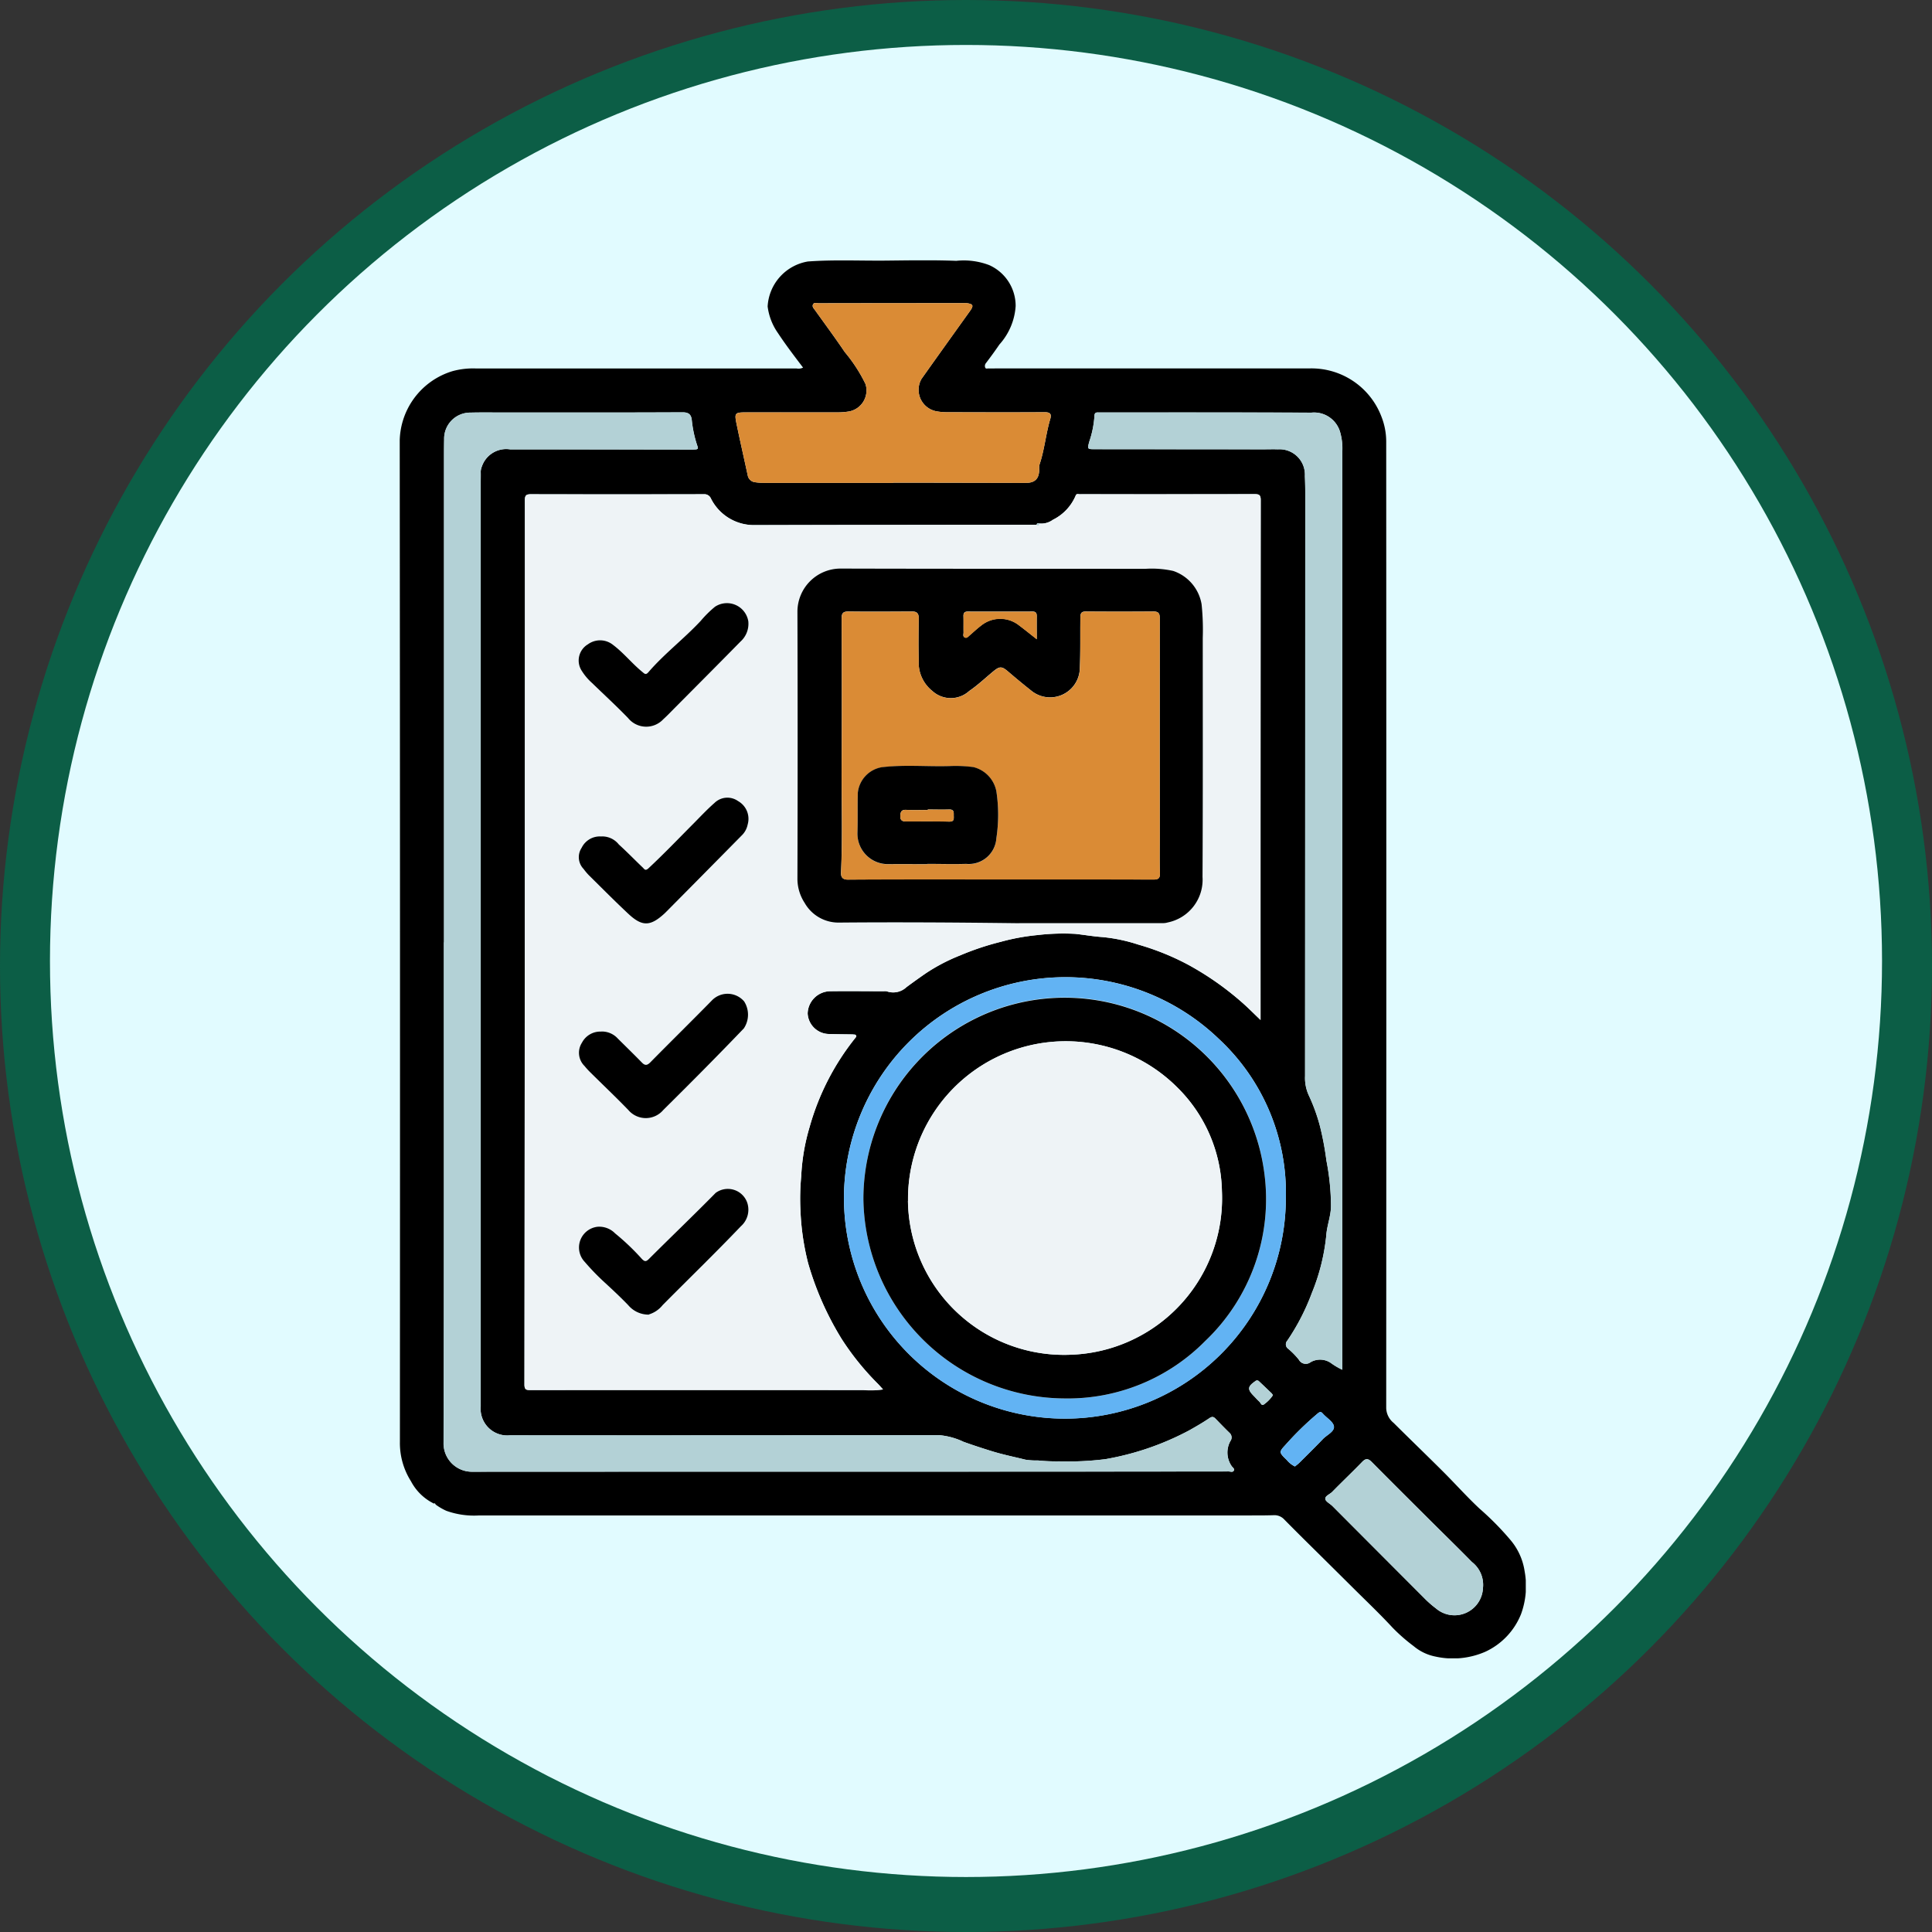 <svg xmlns="http://www.w3.org/2000/svg" xmlns:xlink="http://www.w3.org/1999/xlink" width="116" height="116" viewBox="0 0 116 116">
  <rect x="0" y="0" width="116" height="116" fill="#333333" stroke="none"/>
  <defs>
    <clipPath id="clip-path">
      <rect id="Rectangle_378024" data-name="Rectangle 378024" width="67.61" height="83.938" fill="none"/>
    </clipPath>
  </defs>
  <g id="Group_1072927" data-name="Group 1072927" transform="translate(-741 -7305.301)">
    <circle id="Ellipse_1142" data-name="Ellipse 1142" cx="58" cy="58" r="58" transform="translate(741 7305.301)" fill="#0c5e46"/>
    <g id="Group_1072926" data-name="Group 1072926">
      <circle id="Ellipse_5689" data-name="Ellipse 5689" cx="55" cy="55" r="55" transform="translate(744 7308)" fill="#e1fbff"/>
      <g id="Group_1072830" data-name="Group 1072830" transform="translate(765 7320.932)">
        <g id="Group_1072829" data-name="Group 1072829" clip-path="url(#clip-path)">
          <path id="Path_716100" data-name="Path 716100" d="M2.061,74.65A3.088,3.088,0,0,1,.677,73.308a4.288,4.288,0,0,1-.666-2.381Q.028,40.977,0,11.028A4.457,4.457,0,0,1,3.174,6.652a4.673,4.673,0,0,1,1.39-.16q9.63,0,19.261,0a.618.618,0,0,0,.392-.051c-.52-.686-1.038-1.361-1.506-2.072a3.539,3.539,0,0,1-.621-1.6,2.9,2.9,0,0,1,2.417-2.7c1.559-.115,3.119-.038,4.679-.053,1.41-.014,2.821-.041,4.229.014a4.28,4.28,0,0,1,1.979.257,2.681,2.681,0,0,1,1.587,2.456,3.812,3.812,0,0,1-.975,2.31c-.258.379-.529.749-.806,1.114a.268.268,0,0,0-.057.24c.028.135.135.08.211.084.125.007.252,0,.377,0q9.423,0,18.846,0a4.492,4.492,0,0,1,4.369,2.9,4.091,4.091,0,0,1,.284,1.473q.014,29.024,0,58.049a1.187,1.187,0,0,0,.443.887c.984.98,1.985,1.942,2.968,2.923.738.736,1.433,1.517,2.194,2.228a17.156,17.156,0,0,1,1.876,1.906,3.754,3.754,0,0,1,.832,1.866,4.889,4.889,0,0,1-.218,2.559,4.21,4.21,0,0,1-2.142,2.259,4.857,4.857,0,0,1-3.007.288,2.907,2.907,0,0,1-1.3-.626,10.641,10.641,0,0,1-1.269-1.112c-.755-.817-1.564-1.584-2.353-2.369q-1.452-1.443-2.908-2.881-.625-.62-1.243-1.246a.8.8,0,0,0-.63-.251c-.5.016-1.007.014-1.51.014l-46.188,0a4.934,4.934,0,0,1-1.979-.279,3.51,3.51,0,0,1-.648-.381c-.016-.037-.027-.081-.085-.053M27.326,46.485l-.114-.008c-.5-.009-1.006-.01-1.509-.028a1.3,1.3,0,0,1-1.211-1.229,1.372,1.372,0,0,1,1.328-1.337c1.082-.017,2.164,0,3.247,0a.542.542,0,0,1,.187.009,1.159,1.159,0,0,0,1.172-.256q.568-.419,1.149-.822a11.035,11.035,0,0,1,2.063-1.079,16.3,16.3,0,0,1,2.434-.815,12.953,12.953,0,0,1,2.206-.408,13.249,13.249,0,0,1,2.291-.073c.54.058,1.076.155,1.617.191a9.873,9.873,0,0,1,2.155.452,15.238,15.238,0,0,1,2.97,1.195A17.749,17.749,0,0,1,50.621,44.6c.35.31.678.644,1.062,1.01v-.258q0-15.48.01-30.96c0-.318-.108-.355-.379-.354q-4.4.013-8.8.005c-.566,0-1.133,0-1.7,0-.081,0-.183-.057-.238.1a2.857,2.857,0,0,1-1.363,1.436,1.174,1.174,0,0,1-.824.218c-.072-.015-.142-.026-.145.082l-1.207,0q-7.855.006-15.71.015A2.887,2.887,0,0,1,18.685,14.3a.425.425,0,0,0-.431-.259q-5.193.01-10.385,0c-.286,0-.356.084-.356.363q.011,6.458,0,12.916Q7.507,47.413,7.489,67.5c0,.33.142.325.38.325q9.988,0,19.977,0a5.219,5.219,0,0,0,1.172-.036c-.123-.134-.226-.256-.339-.368a16.011,16.011,0,0,1-2.137-2.65A18.232,18.232,0,0,1,24.518,60.2a15.255,15.255,0,0,1-.458-3.158,14.423,14.423,0,0,1,.047-2.057,12.288,12.288,0,0,1,.5-2.939,15.057,15.057,0,0,1,2.722-5.334c.072-.087.141-.157-.006-.231M2.655,40.951h0c0,10.007.012,20.015-.018,30.022a1.705,1.705,0,0,0,1.75,1.762q14.368-.007,28.735-.006,8.326,0,16.652-.01c.105,0,.247.063.309-.052s-.082-.192-.139-.283a1.432,1.432,0,0,1-.071-1.485.368.368,0,0,0-.051-.5c-.289-.28-.568-.571-.849-.859-.113-.115-.2-.125-.354-.022-.388.261-.794.5-1.2.727a16.794,16.794,0,0,1-5.037,1.734,17.915,17.915,0,0,1-2.764.133,11.335,11.335,0,0,1-1.3-.054,4.147,4.147,0,0,1-.745-.046c-.686-.17-1.375-.308-2.055-.521-.558-.174-1.114-.355-1.665-.553a4.235,4.235,0,0,0-1.486-.4q-12.877.025-25.754.012a1.6,1.6,0,0,1-1.748-1.741q0-27.756,0-55.512c0-.2.008-.4,0-.6a.891.891,0,0,1,.07-.321,1.543,1.543,0,0,1,1.7-1.024q5.438,0,10.875.009c.088,0,.176,0,.264-.008.112-.007.157-.057.112-.172a7.069,7.069,0,0,1-.351-1.618c-.045-.32-.2-.437-.553-.436-3.588.017-7.175.011-10.762.011-.655,0-1.309-.01-1.963.006a1.567,1.567,0,0,0-1.587,1.6q-.007.434-.008.868,0,14.671,0,29.342M56.594,66.615v-.96q0-14.633,0-29.266,0-12.443,0-24.886a3.556,3.556,0,0,0-.128-1.186,1.626,1.626,0,0,0-1.728-1.174c-4.217-.017-8.433-.009-12.65-.011-.05,0-.1,0-.151,0-.158-.011-.222.051-.223.218a5.932,5.932,0,0,1-.307,1.525c-.123.456-.128.463.335.463l10.12.007c.29,0,.58-.009.868,0a1.522,1.522,0,0,1,1.619,1.606c.017.377.023.755.023,1.133q0,17.446-.012,34.893a2.5,2.5,0,0,0,.244,1.2,10.891,10.891,0,0,1,.646,1.788,17.684,17.684,0,0,1,.392,2.083,14.52,14.52,0,0,1,.275,2.724c0,.606-.246,1.186-.284,1.782A12.335,12.335,0,0,1,54.767,62a13.312,13.312,0,0,1-1.476,2.863.326.326,0,0,0,.059.49,4.693,4.693,0,0,1,.632.646.472.472,0,0,0,.709.155,1.148,1.148,0,0,1,1.2.037,4.27,4.27,0,0,0,.705.419M29.625,13.363V13.35h1.321l6.644.012c.549,0,.8-.247.807-.8a1,1,0,0,1,.017-.3c.3-.891.377-1.836.645-2.735.094-.314-.016-.411-.348-.409-1.951.012-3.9.006-5.852,0a3.338,3.338,0,0,1-.674-.063,1.312,1.312,0,0,1-.856-1.937q1.45-2.043,2.912-4.077c.234-.328.192-.422-.216-.473a1.508,1.508,0,0,0-.189,0q-4.342,0-8.683.008c-.113,0-.269-.073-.338.071s.042.237.115.338c.6.839,1.214,1.667,1.79,2.521a9.276,9.276,0,0,1,1.246,1.92,1.284,1.284,0,0,1-.944,1.638,4.048,4.048,0,0,1-.787.063c-1.787,0-3.574,0-5.361,0-.784,0-.792.011-.628.8.207.994.432,1.984.647,2.976a.5.5,0,0,0,.431.417,3.857,3.857,0,0,0,.6.042q3.851,0,7.7,0m-2.952,42.9a13.266,13.266,0,0,0,26.532.031,12.614,12.614,0,0,0-4.013-9.539,13.3,13.3,0,0,0-22.52,9.508M65.041,79.691a1.735,1.735,0,0,0-.67-1.541c-.826-.844-1.673-1.668-2.509-2.5-1.168-1.164-2.337-2.326-3.5-3.5-.211-.213-.355-.235-.574-.008-.59.61-1.208,1.194-1.8,1.8-.144.148-.439.246-.415.428.021.158.282.28.429.427q2.744,2.749,5.486,5.5a6.219,6.219,0,0,0,.726.642,1.71,1.71,0,0,0,2.825-1.247m-11.29-7.274c.085-.071.186-.143.272-.229.472-.469.947-.935,1.406-1.416.239-.251.7-.445.663-.76-.036-.28-.44-.509-.668-.771-.11-.127-.176-.11-.3-.011a18.518,18.518,0,0,0-1.96,1.914c-.388.412-.357.446.1.885a1.408,1.408,0,0,0,.489.389m-1.324-4.28a.7.7,0,0,0-.073-.11q-.378-.364-.759-.723a.157.157,0,0,0-.229-.005c-.459.316-.48.484-.094.875.114.116.221.239.341.348.082.075.137.283.277.167a2.069,2.069,0,0,0,.537-.552" transform="translate(0 0)"/>
          <path id="Path_716101" data-name="Path 716101" d="M6.82,247.013c.057-.028.069.015.085.053l-.085-.053" transform="translate(-4.759 -172.363)" fill="#eef3f6"/>
          <path id="Path_716102" data-name="Path 716102" d="M55.686,48.222A1.172,1.172,0,0,0,56.51,48a2.858,2.858,0,0,0,1.364-1.436c.055-.154.157-.1.238-.1.566-.007,1.132,0,1.7,0q4.4,0,8.8-.005c.271,0,.38.037.379.354q-.016,15.479-.01,30.96v.258c-.384-.366-.713-.7-1.062-1.01A17.751,17.751,0,0,0,64.607,74.7a15.228,15.228,0,0,0-2.97-1.195,9.881,9.881,0,0,0-2.155-.452c-.541-.036-1.078-.133-1.617-.191a13.252,13.252,0,0,0-2.291.073,12.944,12.944,0,0,0-2.206.408,16.285,16.285,0,0,0-2.434.815,11.016,11.016,0,0,0-2.063,1.079q-.58.4-1.149.822a1.16,1.16,0,0,1-1.172.256.544.544,0,0,0-.188-.009c-1.082,0-2.165-.015-3.246,0a1.373,1.373,0,0,0-1.328,1.337A1.3,1.3,0,0,0,43,78.871c.5.018,1.006.019,1.509.028a.077.077,0,0,0,.114.008c.147.073.078.144.006.231A15.057,15.057,0,0,0,41.9,84.471a12.288,12.288,0,0,0-.5,2.939,14.423,14.423,0,0,0-.046,2.057,15.235,15.235,0,0,0,.458,3.158A18.242,18.242,0,0,0,43.836,97.2a16.026,16.026,0,0,0,2.137,2.65c.113.112.216.234.339.368a5.219,5.219,0,0,1-1.172.036q-9.988-.006-19.977,0c-.238,0-.38.005-.38-.325q.024-20.091.026-40.182,0-6.458,0-12.916c0-.279.069-.364.356-.363q5.192.013,10.385,0a.426.426,0,0,1,.431.259,2.887,2.887,0,0,0,2.646,1.594Q46.48,48.3,54.334,48.3l1.207,0c.112.086.138.02.145-.082m-1.188,24H63.12a.989.989,0,0,0,.288-.041,2.618,2.618,0,0,0,2.086-2.735c.024-4.782.017-9.564.014-14.346a14.787,14.787,0,0,0-.07-2.023,2.559,2.559,0,0,0-1.7-2,5.946,5.946,0,0,0-1.671-.128c-6.1,0-12.206,0-18.309-.015a2.591,2.591,0,0,0-2.586,2.583q.024,8,0,16.007A2.643,2.643,0,0,0,41.605,71a2.332,2.332,0,0,0,2.04,1.185c3.234-.028,6.467-.016,10.853.038M38.225,54.111a1.3,1.3,0,0,0-2-.892,6.523,6.523,0,0,0-.855.847c-1,1.078-2.188,1.973-3.15,3.091-.159.186-.234.079-.356-.02-.621-.5-1.118-1.14-1.76-1.624a1.238,1.238,0,0,0-1.513-.035,1.13,1.13,0,0,0-.356,1.607,3.39,3.39,0,0,0,.609.716c.721.7,1.464,1.375,2.159,2.1a1.4,1.4,0,0,0,2.113.076c.238-.216.459-.449.686-.677,1.319-1.329,2.642-2.654,3.953-3.99a1.434,1.434,0,0,0,.471-1.2M29.4,78.725a1.24,1.24,0,0,0-1.159.664,1.113,1.113,0,0,0,.154,1.4,4.8,4.8,0,0,0,.329.363c.768.759,1.553,1.5,2.3,2.278a1.376,1.376,0,0,0,2.1,0c1.631-1.615,3.249-3.242,4.837-4.9a1.482,1.482,0,0,0,.017-1.619,1.309,1.309,0,0,0-1.952-.042c-1.215,1.24-2.454,2.456-3.673,3.693-.194.2-.326.213-.518.016-.474-.486-.961-.96-1.443-1.438a1.288,1.288,0,0,0-.991-.42M29.4,67.014a1.211,1.211,0,0,0-1.184.679,1.015,1.015,0,0,0,.115,1.268,3.706,3.706,0,0,0,.314.375c.787.777,1.566,1.565,2.374,2.32.83.776,1.322.758,2.162-.01.037-.034.073-.069.108-.1q2.265-2.29,4.529-4.581a1.248,1.248,0,0,0,.367-.67,1.222,1.222,0,0,0-.575-1.4,1.107,1.107,0,0,0-1.426.117c-.435.379-.826.8-1.232,1.21-.9.909-1.787,1.832-2.723,2.706-.2.183-.252.043-.343-.043-.483-.46-.946-.94-1.44-1.387a1.266,1.266,0,0,0-1.047-.482m2.853,28.709a1.681,1.681,0,0,0,.828-.561c1.563-1.58,3.161-3.126,4.7-4.736a1.326,1.326,0,0,0,.383-1.4,1.233,1.233,0,0,0-1.9-.6c-1.317,1.336-2.674,2.634-4,3.959-.181.181-.266.167-.434,0a14.187,14.187,0,0,0-1.6-1.526,1.335,1.335,0,0,0-1.058-.4,1.253,1.253,0,0,0-.776,2.1,14.359,14.359,0,0,0,1.28,1.314c.455.421.906.845,1.338,1.292a1.6,1.6,0,0,0,1.242.569" transform="translate(-17.294 -32.421)" fill="#eef3f6"/>
          <path id="Path_716103" data-name="Path 716103" d="M8.734,62.009q0-14.671,0-29.342,0-.434.008-.868a1.567,1.567,0,0,1,1.587-1.6c.654-.016,1.309-.006,1.964-.006,3.587,0,7.175.006,10.762-.011.354,0,.508.115.553.436a7.072,7.072,0,0,0,.351,1.618c.045.115,0,.165-.112.172-.088.005-.176.008-.264.008q-5.438-.006-10.875-.009a1.543,1.543,0,0,0-1.7,1.024.9.9,0,0,0-.07.321c0,.2,0,.4,0,.6q0,27.757,0,55.512a1.6,1.6,0,0,0,1.748,1.741q12.877,0,25.754-.012a4.237,4.237,0,0,1,1.486.4c.55.2,1.107.379,1.665.553.68.213,1.37.35,2.055.521a4.146,4.146,0,0,0,.745.046,11.328,11.328,0,0,0,1.3.054,17.955,17.955,0,0,0,2.765-.133A16.789,16.789,0,0,0,53.491,91.3c.407-.231.814-.466,1.2-.727.152-.1.242-.093.354.022.282.288.56.579.849.859a.368.368,0,0,1,.051.5,1.432,1.432,0,0,0,.071,1.485c.056.091.2.159.138.283s-.2.052-.309.052q-8.326.008-16.652.01-14.368,0-28.735.006a1.7,1.7,0,0,1-1.75-1.762c.03-10.007.018-20.015.018-30.022Z" transform="translate(-6.079 -21.058)" fill="#b3d1d6"/>
          <path id="Path_716104" data-name="Path 716104" d="M152.042,87.7a4.271,4.271,0,0,1-.705-.419,1.148,1.148,0,0,0-1.2-.037.472.472,0,0,1-.709-.155,4.71,4.71,0,0,0-.632-.646.326.326,0,0,1-.06-.49,13.3,13.3,0,0,0,1.476-2.863,12.325,12.325,0,0,0,.864-3.446c.038-.6.281-1.176.284-1.782a14.521,14.521,0,0,0-.275-2.724,17.769,17.769,0,0,0-.392-2.083,10.919,10.919,0,0,0-.646-1.788,2.5,2.5,0,0,1-.244-1.2q.006-17.446.012-34.893c0-.377-.006-.755-.023-1.133a1.522,1.522,0,0,0-1.619-1.606c-.289-.011-.579,0-.868,0l-10.12-.007c-.463,0-.458-.007-.335-.463a5.93,5.93,0,0,0,.307-1.525c0-.167.065-.229.223-.217.05,0,.1,0,.151,0,4.217,0,8.434-.006,12.65.011a1.626,1.626,0,0,1,1.728,1.174,3.565,3.565,0,0,1,.128,1.186q0,12.443,0,24.886,0,14.633,0,29.266v.96" transform="translate(-95.448 -21.086)" fill="#b3d1d6"/>
          <path id="Path_716105" data-name="Path 716105" d="M76.18,19.266q-3.851,0-7.7,0a3.86,3.86,0,0,1-.6-.041.5.5,0,0,1-.431-.417c-.216-.992-.44-1.982-.647-2.976-.164-.785-.155-.794.628-.8,1.787-.005,3.574,0,5.361,0a4.075,4.075,0,0,0,.787-.063,1.284,1.284,0,0,0,.944-1.638,9.257,9.257,0,0,0-1.245-1.92c-.577-.854-1.192-1.682-1.79-2.521-.073-.1-.177-.209-.115-.339s.225-.071.338-.071q4.341-.009,8.683-.008a1.457,1.457,0,0,1,.189,0c.408.051.451.145.216.473-.971,1.359-1.946,2.715-2.912,4.077a1.312,1.312,0,0,0,.855,1.937,3.317,3.317,0,0,0,.675.063c1.95.006,3.9.013,5.851,0,.331,0,.441.1.348.409-.268.9-.343,1.843-.645,2.735a1,1,0,0,0-.017.3c-.009.554-.258.8-.806.8L77.5,19.252H76.18v.013" transform="translate(-46.556 -5.903)" fill="#da8b35"/>
          <path id="Path_716106" data-name="Path 716106" d="M88.257,155.692a13.3,13.3,0,0,1,22.52-9.508,12.615,12.615,0,0,1,4.013,9.539,13.266,13.266,0,0,1-26.533-.032m1.168.091a12.137,12.137,0,0,0,12.051,11.979,11.587,11.587,0,0,0,8.467-3.441,11.748,11.748,0,0,0,3.555-10.1,12.086,12.086,0,0,0-24.073,1.565" transform="translate(-61.585 -99.425)" fill="#62b3f3"/>
          <path id="Path_716107" data-name="Path 716107" d="M193.373,245.908a1.71,1.71,0,0,1-2.825,1.247,6.248,6.248,0,0,1-.726-.642q-2.747-2.746-5.486-5.5c-.147-.147-.408-.269-.429-.427-.024-.183.271-.281.415-.428.593-.607,1.211-1.191,1.8-1.8.219-.226.363-.2.574.009,1.159,1.172,2.329,2.335,3.5,3.5.836.834,1.684,1.657,2.509,2.5a1.734,1.734,0,0,1,.67,1.541" transform="translate(-128.332 -166.217)" fill="#b3d1d6"/>
          <path id="Path_716108" data-name="Path 716108" d="M175.9,232.1a1.408,1.408,0,0,1-.489-.389c-.455-.44-.486-.473-.1-.885a18.6,18.6,0,0,1,1.96-1.913c.124-.1.19-.116.3.011.228.263.632.491.668.772.041.315-.423.509-.663.759-.459.481-.934.947-1.406,1.416-.087.086-.187.158-.272.229" transform="translate(-122.146 -159.684)" fill="#62b3f3"/>
          <path id="Path_716109" data-name="Path 716109" d="M170.2,223.44a2.068,2.068,0,0,1-.537.552c-.14.116-.2-.092-.277-.167-.12-.109-.226-.232-.341-.348-.386-.391-.365-.558.094-.875a.157.157,0,0,1,.229.005q.381.359.759.723a.7.7,0,0,1,.073.11" transform="translate(-117.774 -155.302)" fill="#b3d1d6"/>
          <path id="Path_716110" data-name="Path 716110" d="M126.714,52.267c-.007.1-.033.168-.145.081,0-.108.073-.1.145-.081" transform="translate(-88.322 -36.466)" fill="#b3d1d6"/>
          <path id="Path_716111" data-name="Path 716111" d="M90.165,153.813a.078.078,0,0,1-.114-.008l.114.008" transform="translate(-62.839 -107.327)" fill="#b3d1d6"/>
          <path id="Path_716112" data-name="Path 716112" d="M92.346,82.538c-4.386-.054-7.619-.066-10.853-.038a2.334,2.334,0,0,1-2.04-1.184,2.652,2.652,0,0,1-.432-1.481q.024-8,0-16.007a2.591,2.591,0,0,1,2.586-2.583c6.1.017,12.206.011,18.309.015a5.945,5.945,0,0,1,1.671.128,2.56,2.56,0,0,1,1.7,2,14.833,14.833,0,0,1,.07,2.023c0,4.782.011,9.564-.014,14.346a2.618,2.618,0,0,1-2.086,2.735,1,1,0,0,1-.289.041H92.346m-1.12-2.625c3.058,0,6.115,0,9.173.006.292,0,.392-.075.383-.378-.021-.767-.008-1.535-.008-2.3q0-6.512,0-13.025c0-.3-.1-.393-.391-.391q-2.019.016-4.039,0c-.263,0-.33.087-.335.352-.018,1.053.013,2.1-.039,3.159a1.786,1.786,0,0,1-2.843,1.295c-.494-.388-.979-.79-1.457-1.2-.37-.316-.5-.33-.871-.026-.487.4-.944.838-1.462,1.191a1.644,1.644,0,0,1-2.218,0,2.171,2.171,0,0,1-.816-1.836c-.023-.842-.012-1.686,0-2.529,0-.3-.117-.407-.4-.406-1.271.006-2.542.017-3.813,0-.342,0-.418.11-.417.433.011,2.945.017,5.89,0,8.834-.012,2.123.062,4.247-.035,6.37-.01.224.014.464.411.461,3.057-.021,6.115-.012,9.173-.011M93.39,65.492c0-.506-.006-.947,0-1.387,0-.186-.052-.282-.252-.282q-1.944.006-3.887,0c-.191,0-.268.078-.262.273.011.327,0,.655.006.981,0,.1-.058.24.07.3s.206-.05.29-.121c.229-.2.448-.406.689-.588a1.823,1.823,0,0,1,2.294-.008c.339.253.667.521,1.05.822" transform="translate(-55.142 -42.738)"/>
          <path id="Path_716113" data-name="Path 716113" d="M45.741,69.211a1.434,1.434,0,0,1-.471,1.2c-1.311,1.336-2.634,2.662-3.953,3.99-.226.228-.448.462-.686.677A1.4,1.4,0,0,1,38.519,75c-.7-.723-1.438-1.4-2.159-2.1a3.392,3.392,0,0,1-.609-.716,1.13,1.13,0,0,1,.356-1.607,1.239,1.239,0,0,1,1.513.035c.642.484,1.139,1.12,1.76,1.624.121.1.2.2.356.02.962-1.119,2.146-2.013,3.15-3.092a6.523,6.523,0,0,1,.856-.846,1.3,1.3,0,0,1,2,.892" transform="translate(-24.81 -47.521)"/>
          <path id="Path_716114" data-name="Path 716114" d="M36.947,147.993a1.288,1.288,0,0,1,.992.421c.482.478.968.952,1.443,1.438.192.2.324.181.518-.016,1.218-1.237,2.458-2.453,3.673-3.693a1.309,1.309,0,0,1,1.952.042,1.482,1.482,0,0,1-.017,1.619c-1.588,1.658-3.206,3.285-4.837,4.9a1.376,1.376,0,0,1-2.1,0c-.75-.776-1.535-1.518-2.3-2.278a4.737,4.737,0,0,1-.329-.363,1.113,1.113,0,0,1-.154-1.4,1.24,1.24,0,0,1,1.159-.665" transform="translate(-24.846 -101.69)"/>
          <path id="Path_716115" data-name="Path 716115" d="M36.932,109.1a1.266,1.266,0,0,1,1.047.482c.494.447.957.927,1.44,1.387.09.086.147.225.343.043.936-.874,1.822-1.8,2.723-2.706.405-.409.8-.832,1.232-1.21a1.106,1.106,0,0,1,1.425-.117,1.222,1.222,0,0,1,.575,1.4,1.25,1.25,0,0,1-.367.67q-2.261,2.294-4.529,4.581c-.035.036-.071.071-.108.105-.841.769-1.332.786-2.162.01-.808-.755-1.586-1.543-2.374-2.32a3.63,3.63,0,0,1-.314-.375,1.015,1.015,0,0,1-.115-1.268,1.212,1.212,0,0,1,1.185-.679" transform="translate(-24.825 -74.51)"/>
          <path id="Path_716116" data-name="Path 716116" d="M39.782,192.006a1.6,1.6,0,0,1-1.242-.569c-.432-.448-.883-.872-1.338-1.292a14.361,14.361,0,0,1-1.28-1.314,1.253,1.253,0,0,1,.776-2.1,1.335,1.335,0,0,1,1.058.4,14.188,14.188,0,0,1,1.6,1.526c.168.171.252.185.434,0,1.328-1.326,2.685-2.623,4-3.959a1.233,1.233,0,0,1,1.9.6,1.326,1.326,0,0,1-.383,1.4c-1.535,1.609-3.133,3.155-4.7,4.736a1.681,1.681,0,0,1-.828.561" transform="translate(-24.821 -128.705)"/>
          <path id="Path_716117" data-name="Path 716117" d="M92.13,158.544A12.086,12.086,0,0,1,116.2,156.98a11.748,11.748,0,0,1-3.555,10.1,11.586,11.586,0,0,1-8.467,3.441A12.136,12.136,0,0,1,92.13,158.544m2.677.114a9.374,9.374,0,0,0,9.818,9.237,9.4,9.4,0,0,0,9.033-9.818,8.985,8.985,0,0,0-2.7-6.25,9.472,9.472,0,0,0-16.147,6.831" transform="translate(-64.29 -102.188)"/>
          <path id="Path_716118" data-name="Path 716118" d="M97.279,85.864c-3.058,0-6.115-.009-9.173.012-.4,0-.421-.238-.411-.461.1-2.123.023-4.247.035-6.37.017-2.944.011-5.889,0-8.834,0-.324.075-.438.416-.433,1.271.017,2.542.006,3.813,0,.283,0,.4.11.4.406-.014.843-.024,1.686,0,2.529a2.171,2.171,0,0,0,.817,1.836,1.643,1.643,0,0,0,2.218,0c.518-.352.975-.792,1.462-1.191.371-.3.5-.289.871.026.478.408.962.809,1.457,1.2a1.786,1.786,0,0,0,2.843-1.295c.052-1.055.021-2.106.039-3.159,0-.265.071-.354.334-.352q2.02.011,4.039,0c.291,0,.391.088.391.391q-.01,6.512,0,13.024c0,.768-.014,1.536.008,2.3.008.3-.092.379-.383.378-3.058-.009-6.115-.006-9.173-.006m-4.415-.923v-.007c.78,0,1.56.02,2.34,0a1.656,1.656,0,0,0,1.811-1.539,9.346,9.346,0,0,0,0-2.82,1.858,1.858,0,0,0-1.372-1.45,8.15,8.15,0,0,0-1.422-.063c-1.366.04-2.736-.095-4.1.071a1.739,1.739,0,0,0-1.425,1.53c-.025.8,0,1.61-.022,2.415a1.827,1.827,0,0,0,1.887,1.87c.767-.01,1.535,0,2.3,0" transform="translate(-61.194 -48.689)" fill="#da8b35"/>
          <path id="Path_716119" data-name="Path 716119" d="M116.4,71.446c-.383-.3-.711-.568-1.05-.822a1.823,1.823,0,0,0-2.294.008c-.24.182-.459.392-.689.588-.084.071-.163.185-.29.121s-.066-.2-.07-.3c-.008-.327,0-.655-.006-.981-.006-.195.071-.273.262-.273q1.944,0,3.887,0c.2,0,.256.1.252.282-.008.44,0,.881,0,1.387" transform="translate(-78.152 -48.691)" fill="#da8b35"/>
          <path id="Path_716120" data-name="Path 716120" d="M100.981,164.8a9.472,9.472,0,0,1,16.147-6.831,8.985,8.985,0,0,1,2.7,6.25,9.4,9.4,0,0,1-9.033,9.818,9.374,9.374,0,0,1-9.818-9.237" transform="translate(-70.464 -108.33)" fill="#eef3f6"/>
          <path id="Path_716121" data-name="Path 716121" d="M95.126,106.346c-.767,0-1.535-.008-2.3,0a1.827,1.827,0,0,1-1.887-1.87c.025-.8,0-1.61.022-2.415a1.739,1.739,0,0,1,1.424-1.53c1.364-.165,2.734-.03,4.1-.071a8.151,8.151,0,0,1,1.422.063,1.858,1.858,0,0,1,1.372,1.45,9.354,9.354,0,0,1,0,2.82,1.657,1.657,0,0,1-1.811,1.539c-.779.025-1.56,0-2.34,0Zm.036-3.276v.024c-.427,0-.855.018-1.281-.006-.29-.017-.358.1-.368.365-.011.3.146.332.374.331.855,0,1.71-.01,2.565.009.27.006.278-.126.269-.321s.055-.417-.276-.406c-.427.015-.855,0-1.282,0" transform="translate(-63.456 -70.095)"/>
          <path id="Path_716122" data-name="Path 716122" d="M101.113,109.113c.428,0,.855.011,1.282,0,.331-.011.267.211.276.406s0,.327-.269.321c-.855-.019-1.71-.011-2.565-.009-.227,0-.384-.035-.374-.331.01-.266.078-.382.368-.365.426.024.854.006,1.281.006v-.024" transform="translate(-69.407 -76.138)" fill="#da8b35"/>
        </g>
      </g>
    </g>
  </g>
</svg>
